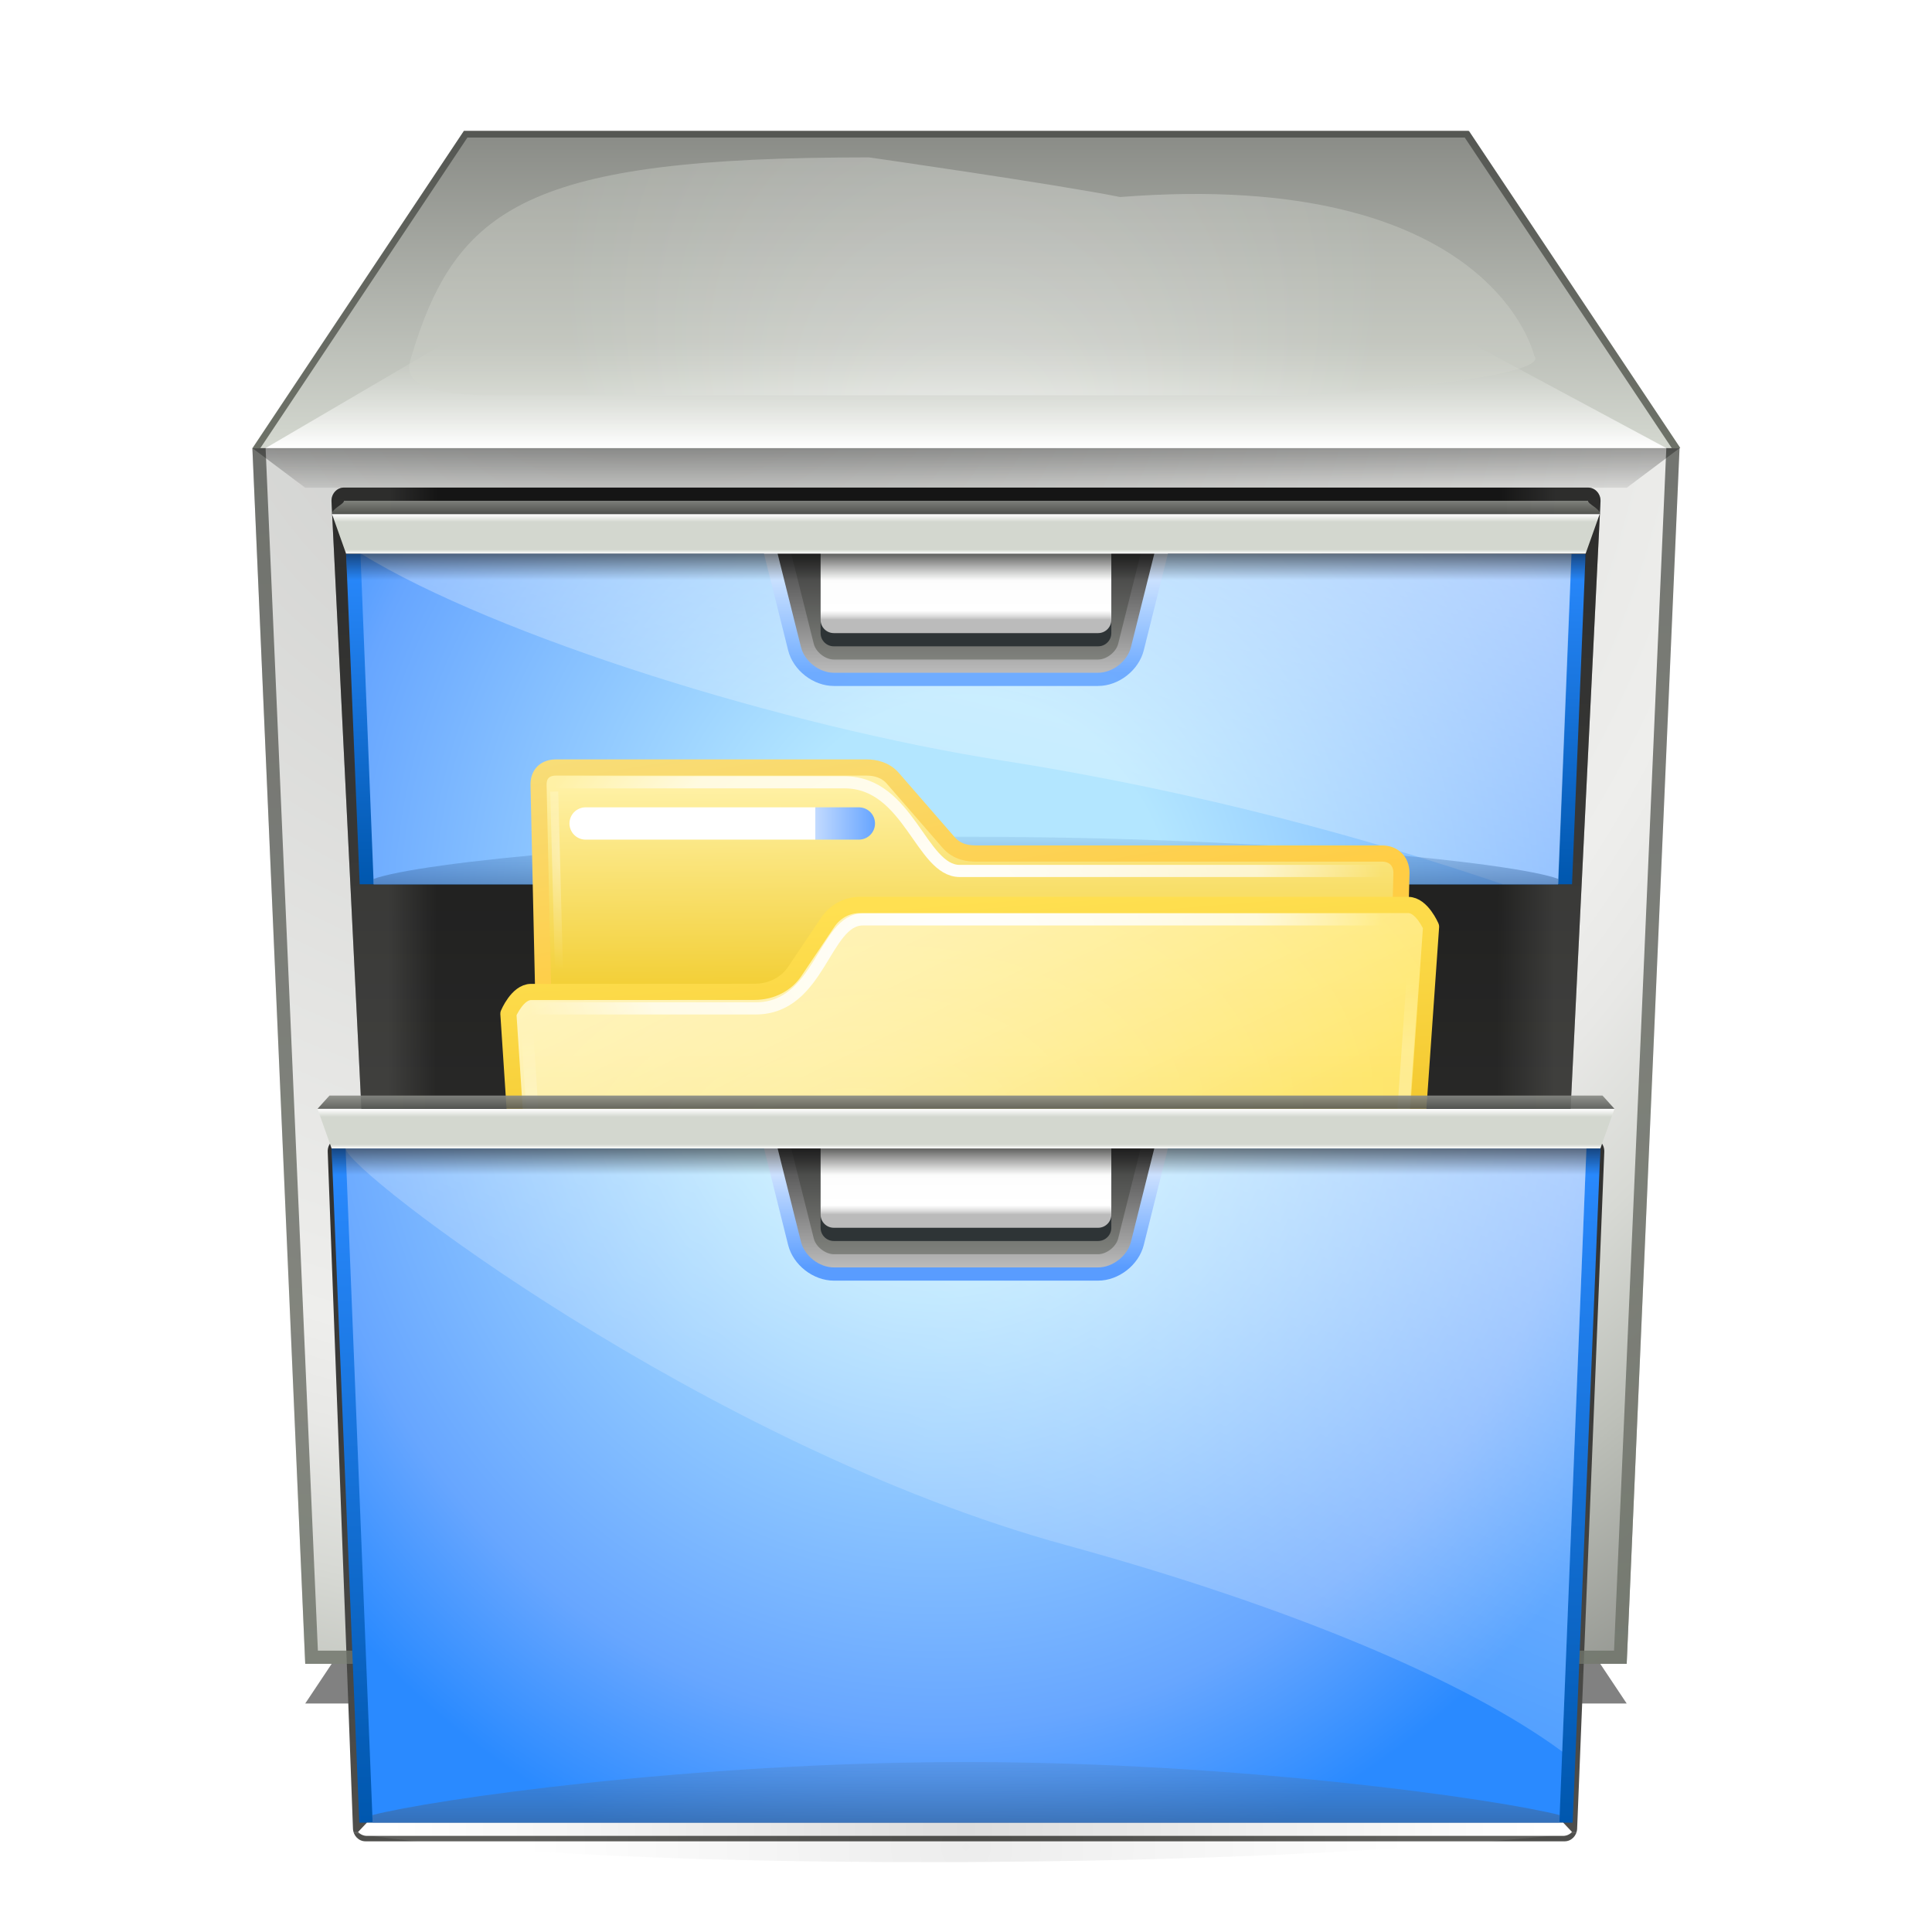 <svg enable-background="new 0 0 120 119.557" height="256" viewBox="0 0 256 256" width="256" xmlns="http://www.w3.org/2000/svg" xmlns:xlink="http://www.w3.org/1999/xlink">
  <defs>
    <linearGradient id="linearGradient3316">
      <stop offset="0" stop-color="#555753"/>
      <stop offset=".5" stop-color="#666962"/>
      <stop offset="1" stop-color="#70756a"/>
    </linearGradient>
    <linearGradient id="linearGradient3178" gradientTransform="matrix(1.654 0 0 1.752 28.74 17.311)" gradientUnits="userSpaceOnUse" x1="60.001" x2="60.001" xlink:href="#XMLID_34_" y1="113" y2="27"/>
    <linearGradient id="lg1">
      <stop offset="0" stop-color="#0057ae"/>
      <stop offset="1" stop-color="#2a8aff"/>
    </linearGradient>
    <linearGradient id="linearGradient3180" gradientUnits="userSpaceOnUse" x1="60" x2="60" xlink:href="#lg1" y1="57.001" y2="32.002"/>
    <linearGradient id="linearGradient3182" gradientUnits="userSpaceOnUse" x1="60.001" x2="60.001" y1="23.667" y2="-.333">
      <stop offset="0" stop-color="#d3d7cf"/>
      <stop offset="1" stop-color="#888a85"/>
    </linearGradient>
    <linearGradient id="linearGradient3186" gradientTransform="matrix(1.654 0 0 1.752 28.74 45.328)" gradientUnits="userSpaceOnUse" x1="60.001" x2="60.001" xlink:href="#lg1" y1="112" y2="61"/>
    <linearGradient id="lg2">
      <stop offset=".26" stop-color="#b3e6ff"/>
      <stop offset=".799" stop-color="#67a6ff"/>
      <stop offset="1" stop-color="#2a8aff"/>
    </linearGradient>
    <radialGradient id="radialGradient3188" cx="59.86" cy="60.001" gradientTransform="matrix(.977 0 0 1 1.387 0)" gradientUnits="userSpaceOnUse" r="65.89" xlink:href="#lg2"/>
    <linearGradient id="linearGradient3190" gradientTransform="matrix(1.654 0 0 1.752 28.74 17.311)" gradientUnits="userSpaceOnUse" x1="64.188" x2="56.454" y1="24.168" y2="57.639">
      <stop offset="0" stop-color="#fff"/>
      <stop offset="1" stop-color="#fff" stop-opacity=".291"/>
    </linearGradient>
    <linearGradient id="linearGradient3194" gradientTransform="matrix(1.654 0 0 1.752 28.74 45.328)" gradientUnits="userSpaceOnUse" x1="74.484" x2="54.375" y1="45.179" y2="95.453">
      <stop offset="0" stop-color="#fff"/>
      <stop offset="1" stop-color="#fff" stop-opacity=".253"/>
    </linearGradient>
    <linearGradient id="lg3">
      <stop offset="0" stop-color="#fff"/>
      <stop offset=".106" stop-color="#d3d7cf"/>
      <stop offset=".8" stop-color="#d3d7cf"/>
      <stop offset="1" stop-color="#fff"/>
    </linearGradient>
    <linearGradient id="linearGradient3196" gradientTransform="matrix(1.654 0 0 1.752 28.74 45.328)" gradientUnits="userSpaceOnUse" x1="60" x2="60" xlink:href="#lg3" y1="60.999" y2="58"/>
    <linearGradient id="lg4">
      <stop offset="0" stop-color="#888a85"/>
      <stop offset="1" stop-color="#555753"/>
    </linearGradient>
    <linearGradient id="linearGradient3198" gradientTransform="matrix(1.654 0 0 1.752 28.74 45.328)" gradientUnits="userSpaceOnUse" x1="59.999" x2="59.999" xlink:href="#lg4" y1="57" y2="58"/>
    <linearGradient id="linearGradient3202" gradientUnits="userSpaceOnUse" x1="60" x2="60" xlink:href="#lg3" y1="32" y2="29"/>
    <linearGradient id="linearGradient3212" gradientTransform="matrix(1.654 0 0 -1.168 28.74 223.414)" gradientUnits="userSpaceOnUse" x1="59.999" x2="59.999" xlink:href="#XMLID_59_" y1="58.001" y2="61.001"/>
    <linearGradient id="linearGradient3217" gradientTransform="matrix(1.654 0 0 1.752 28.74 45.328)" gradientUnits="userSpaceOnUse" x1="60" x2="60" xlink:href="#XMLID_58_" y1="103.99" y2="115.986"/>
    <linearGradient id="linearGradient3221" gradientTransform="matrix(1.654 0 0 1.752 28.74 45.328)" gradientUnits="userSpaceOnUse" x1="13.83" x2="106.17" y1="112.5" y2="112.5">
      <stop offset="0" stop-color="#fff"/>
      <stop offset=".5" stop-color="#ddd"/>
      <stop offset="1" stop-color="#fff"/>
    </linearGradient>
    <linearGradient id="linearGradient3224" gradientTransform="matrix(1.654 0 0 1.752 28.74 17.311)" gradientUnits="userSpaceOnUse" x1="60.001" x2="60.001" xlink:href="#XMLID_59_" y1="34" y2="32"/>
    <linearGradient id="linearGradient3227" gradientTransform="matrix(1.654 0 0 1.752 28.74 17.311)" gradientUnits="userSpaceOnUse" x1="60" x2="60" xlink:href="#XMLID_58_" y1="52.007" y2="60.004"/>
    <linearGradient id="linearGradient3230" gradientTransform="matrix(1.654 0 0 1.752 28.74 17.311)" gradientUnits="userSpaceOnUse" x1="59.999" x2="59.999" xlink:href="#lg4" y1="28" y2="29"/>
    <radialGradient id="radialGradient3234" cx="60" cy="113.582" gradientUnits="userSpaceOnUse" r="27.155">
      <stop offset="0" stop-color="#323232"/>
      <stop offset="1" stop-color="#fff"/>
    </radialGradient>
    <filter id="filter3709" height="1.037" width="1.041" x="-.02" y="-.014">
      <feGaussianBlur stdDeviation=".5"/>
    </filter>
    <linearGradient id="linearGradient3773" gradientTransform="matrix(1.719 0 0 1.751 24.88 17.352)" gradientUnits="userSpaceOnUse" x1="60" x2="60" y1="16" y2="24">
      <stop offset="0" stop-color="#d3d7cf" stop-opacity="0"/>
      <stop offset="1" stop-color="#fff"/>
    </linearGradient>
    <clipPath id="clipPath3777">
      <polygon points="10 116 6 24 114 24 110 116"/>
    </clipPath>
    <linearGradient id="linearGradient3786" gradientUnits="userSpaceOnUse" x1="149.013" x2="149.013" xlink:href="#XMLID_59_" y1="66.383" y2="45.37"/>
    <radialGradient id="radialGradient3792" cx="36" cy="8.667" gradientUnits="userSpaceOnUse" r="136.105">
      <stop offset="0" stop-color="#c7c8c6"/>
      <stop offset=".621" stop-color="#eeeeec"/>
      <stop offset=".679" stop-color="#e8e8e6"/>
      <stop offset=".757" stop-color="#d7d9d4"/>
      <stop offset=".847" stop-color="#bcbfb8"/>
      <stop offset=".852" stop-color="#babdb6"/>
      <stop offset="1" stop-color="#888a85"/>
    </radialGradient>
    <filter id="filter3804" height="1.18" width="1.065" x="-.033" y="-.09">
      <feGaussianBlur stdDeviation=".3"/>
    </filter>
    <clipPath id="clipPath4208">
      <polygon points="22 0 6 24 114 24 98 0" transform="matrix(.938 0 0 .938 -3.75 3.529)"/>
    </clipPath>
    <filter id="filter4212" height="1.098" width="1.022" x="-.011" y="-.054">
      <feGaussianBlur stdDeviation=".309"/>
    </filter>
    <filter id="filter4224" height="1.264" width="1.059" x="-.029" y="-.132">
      <feGaussianBlur stdDeviation="1.222"/>
    </filter>
    <radialGradient id="radialGradient4404" cx="57.832" cy="52.007" gradientTransform="matrix(1.616 0 0 1.752 31.035 45.328)" gradientUnits="userSpaceOnUse" r="66.174" xlink:href="#lg2"/>
    <linearGradient id="linearGradient4406" gradientUnits="userSpaceOnUse" x1="52" x2="52" xlink:href="#linearGradient3316" y1="16" y2="128.071"/>
    <linearGradient id="linearGradient4408" gradientUnits="userSpaceOnUse" x1="46.875" x2="46.875" xlink:href="#linearGradient3316" y1="3.529" y2="29.779"/>
    <filter id="filter66138" color-interpolation-filters="sRGB" height="1.502" width="1.012" x="-.006" y="-.251">
      <feGaussianBlur stdDeviation=".197"/>
    </filter>
    <linearGradient id="linearGradient66147" gradientTransform="matrix(1.654 0 0 1.752 28.74 49.381)" gradientUnits="userSpaceOnUse" x1="60.001" x2="60.001" xlink:href="#XMLID_34_" y1="113" y2="27"/>
    <linearGradient id="linearGradient66412" gradientTransform="matrix(1.654 0 0 1.752 28.74 17.311)" gradientUnits="userSpaceOnUse" x1="107.155" x2="13.756" y1="67.16" y2="66.94">
      <stop offset="0" stop-color="#50504d"/>
      <stop offset=".049"/>
      <stop offset=".959"/>
      <stop offset="1" stop-color="#50504d"/>
    </linearGradient>
    <filter id="filter4454" color-interpolation-filters="sRGB" height="4.714" width="1.323" x="-.161" y="-1.857">
      <feGaussianBlur stdDeviation="15.477"/>
    </filter>
    <linearGradient id="linearGradient4786" gradientTransform="matrix(5.366 0 0 5.087 24.876 281.347)" gradientUnits="userSpaceOnUse" x1="15.133" x2="15.044" y1="17.42" y2="6.623">
      <stop offset="0" stop-color="#f0c923"/>
      <stop offset="1" stop-color="#fff1a5"/>
    </linearGradient>
    <filter id="filter4123" color-interpolation-filters="sRGB" height="1.737" width="1.154" x="-.077" y="-.369">
      <feGaussianBlur stdDeviation="6.45"/>
    </filter>
    <linearGradient id="linearGradient4790" gradientUnits="userSpaceOnUse" x1="107.5" x2="94.814" y1="357" y2="279.762">
      <stop offset="0" stop-color="#ffcd44"/>
      <stop offset="1" stop-color="#f5e38c"/>
    </linearGradient>
    <radialGradient id="radialGradient5200" cx="143.602" cy="314.059" gradientTransform="matrix(1 .005 -.003 .66 .994 134.194)" gradientUnits="userSpaceOnUse" r="101.605" xlink:href="#linearGradient4324-3"/>
    <linearGradient id="linearGradient4324-3">
      <stop offset="0" stop-color="#fff"/>
      <stop offset=".711" stop-color="#fff" stop-opacity=".653"/>
      <stop offset="1" stop-color="#fff" stop-opacity="0"/>
    </linearGradient>
    <filter id="filter4686" color-interpolation-filters="sRGB" height="1.267" width="1.014" x="-.007" y="-.133">
      <feGaussianBlur stdDeviation=".559"/>
    </filter>
    <linearGradient id="linearGradient1153" gradientUnits="userSpaceOnUse" x1="28.764" x2="104.454" y1="36.473" y2="36.473">
      <stop offset="0" stop-color="#fff"/>
      <stop offset=".804" stop-color="#fff"/>
      <stop offset=".804" stop-color="#c2daff"/>
      <stop offset="1" stop-color="#67a5ff"/>
    </linearGradient>
    <radialGradient id="radialGradient1239" cx="53.078" cy="315.766" gradientTransform="matrix(12.122 -.519 1.255 28.998 -987.397 -8818.051)" gradientUnits="userSpaceOnUse" r=".945" xlink:href="#linearGradient4222"/>
    <linearGradient id="linearGradient4222">
      <stop offset="0" stop-color="#fff"/>
      <stop offset="1" stop-color="#fff" stop-opacity="0"/>
    </linearGradient>
    <filter id="filter1241" color-interpolation-filters="sRGB" height="1.082" width="5.77" x="-2.385" y="-.041">
      <feGaussianBlur stdDeviation=".696"/>
    </filter>
    <linearGradient id="linearGradient11897" gradientUnits="userSpaceOnUse" x1="148.066" x2="148.066" y1="486.029" y2="315.263">
      <stop offset="0" stop-color="#b79b0a"/>
      <stop offset=".063" stop-color="#dcb50c"/>
      <stop offset=".13" stop-color="#f5ce0c"/>
      <stop offset=".2" stop-color="#f7d435"/>
      <stop offset=".7" stop-color="#ffe564"/>
      <stop offset="1" stop-color="#ffe76d"/>
    </linearGradient>
    <radialGradient id="radialGradient69112" cx="147.016" cy="525.86" gradientTransform="matrix(1.587 0 -0 .753 -86.287 85.9)" gradientUnits="userSpaceOnUse" r="103.047" xlink:href="#linearGradient4222"/>
    <filter id="filter4375-19" color-interpolation-filters="sRGB" height="2.706" width="1.027" x="-.014" y="-.853">
      <feGaussianBlur stdDeviation="1.066"/>
    </filter>
    <radialGradient id="radialGradient6522" cx="129.671" cy="373.827" gradientTransform="matrix(1.648 -.21 .129 1 -143.259 41.552)" gradientUnits="userSpaceOnUse" r="108.063">
      <stop offset="0" stop-color="#fff" stop-opacity=".3"/>
      <stop offset="1" stop-color="#fff" stop-opacity="0"/>
    </radialGradient>
    <linearGradient id="linearGradient6345" gradientUnits="userSpaceOnUse" x1="85.711" x2="130.892" y1="333.963" y2="426.569">
      <stop offset="0" stop-color="#fff" stop-opacity=".501"/>
      <stop offset="1" stop-color="#fff" stop-opacity="0"/>
    </linearGradient>
    <linearGradient id="linearGradient6330" gradientUnits="userSpaceOnUse" x1="167.422" x2="180.588" y1="320.081" y2="482.759">
      <stop offset="0" stop-color="#ffe051"/>
      <stop offset=".853" stop-color="#e3a700"/>
      <stop offset="1" stop-color="#9b7200"/>
    </linearGradient>
    <radialGradient id="radialGradient4473" cx="247.518" cy="398.591" gradientTransform="matrix(18.995 1.488 -.695 8.777 -4177.069 -3468.231)" gradientUnits="userSpaceOnUse" r="6.67" xlink:href="#linearGradient4324-3"/>
    <filter id="filter4504" color-interpolation-filters="sRGB" height="1.017" width="1.596" x="-.298" y="-.008">
      <feGaussianBlur stdDeviation=".366"/>
    </filter>
    <radialGradient id="radialGradient4510" cx="247.068" cy="400.185" gradientTransform="matrix(18.991 -1.537 .728 8.902 -4934.661 -2770.632)" gradientUnits="userSpaceOnUse" r="6.67" xlink:href="#linearGradient4324-3"/>
    <radialGradient id="radialGradient4684" cx="143.602" cy="314.059" gradientTransform="matrix(1 .005 -.003 .66 .994 125.472)" gradientUnits="userSpaceOnUse" r="101.605" xlink:href="#linearGradient4324-3"/>
    <radialGradient id="XMLID_38_" cx="60.477" cy="11" fx="60.302" fy="26.068" gradientUnits="userSpaceOnUse" r="30.797">
      <stop offset="0" stop-color="#fff"/>
      <stop offset="1" stop-color="#d3d7cf"/>
    </radialGradient>
    <filter id="feGaussianBlur402" height="1.8" width="1.169" x="-.084" y="-.4">
      <feGaussianBlur stdDeviation="3"/>
    </filter>
    <linearGradient id="XMLID_34_" gradientUnits="userSpaceOnUse" x1="60.001" x2="60.001" y1="113" y2="27">
      <stop offset="0" stop-color="#50504d"/>
      <stop offset="1" stop-color="#1e1e1e"/>
    </linearGradient>
    <linearGradient id="XMLID_58_" gradientUnits="userSpaceOnUse" x1="59.999" x2="59.999" y1="54.432" y2="56.981">
      <stop offset="0" stop-color="#6193cf" stop-opacity="0"/>
      <stop offset="1" stop-color="#254c7c"/>
    </linearGradient>
    <linearGradient id="XMLID_59_" gradientUnits="userSpaceOnUse" x1="60.001" x2="60.001" y1="34" y2="32">
      <stop offset="0" stop-opacity="0"/>
      <stop offset="1"/>
    </linearGradient>
    <linearGradient id="lg5">
      <stop offset="0" stop-color="#599cff"/>
      <stop offset="1" stop-color="#fff"/>
    </linearGradient>
    <linearGradient id="XMLID_48_" gradientUnits="userSpaceOnUse" x1="60" x2="60" xlink:href="#lg5" y1="41" y2="30.82"/>
    <linearGradient id="lg6">
      <stop offset="0" stop-color="#bbb"/>
      <stop offset="1" stop-color="#323232"/>
    </linearGradient>
    <linearGradient id="XMLID_49_" gradientUnits="userSpaceOnUse" x1="60" x2="60" xlink:href="#lg6" y1="41" y2="30.82"/>
    <linearGradient id="lg7">
      <stop offset="0" stop-color="#888a85"/>
      <stop offset="1" stop-color="#323232"/>
    </linearGradient>
    <linearGradient id="XMLID_50_" gradientUnits="userSpaceOnUse" x1="59.889" x2="59.889" xlink:href="#lg7" y1="41" y2="30.82"/>
    <linearGradient id="lg8">
      <stop offset="0" stop-color="#bbb"/>
      <stop offset=".05" stop-color="#ddd"/>
      <stop offset=".124" stop-color="#fff"/>
      <stop offset=".489" stop-color="#fdfdfd"/>
      <stop offset=".627" stop-color="#f6f7f6"/>
      <stop offset=".727" stop-color="#ebebea"/>
      <stop offset=".809" stop-color="#dadbd9"/>
      <stop offset=".879" stop-color="#c4c5c3"/>
      <stop offset=".94" stop-color="#aaaba8"/>
      <stop offset=".996" stop-color="#8b8d88"/>
      <stop offset="1" stop-color="#888a85"/>
    </linearGradient>
    <linearGradient id="XMLID_51_" gradientUnits="userSpaceOnUse" x1="60.001" x2="60.001" xlink:href="#lg8" y1="37" y2="31.376"/>
    <linearGradient id="XMLID_44_" gradientUnits="userSpaceOnUse" x1="60" x2="60" xlink:href="#lg5" y1="70" y2="59.82"/>
    <linearGradient id="XMLID_45_" gradientUnits="userSpaceOnUse" x1="60" x2="60" xlink:href="#lg6" y1="70" y2="59.82"/>
    <linearGradient id="XMLID_46_" gradientUnits="userSpaceOnUse" x1="59.889" x2="59.889" xlink:href="#lg7" y1="70" y2="59.82"/>
    <linearGradient id="XMLID_47_" gradientUnits="userSpaceOnUse" x1="60.001" x2="60.001" xlink:href="#lg8" y1="66" y2="60.376"/>
  </defs>
  <polygon filter="url(#filter4224)" opacity=".7" points="10 117 110 117 95.185 94.778 24.815 94.778" transform="matrix(1.751 0 0 1.751 22.935 20.854)"/>
  <polygon fill="url(#radialGradient3792)" points="110 116 10 116 6 24 114 24" transform="matrix(1.751 0 0 1.751 22.935 17.352)"/>
  <path d="m212.119 151.335c-.313-.345-.744-.541-1.196-.541h-165.847c-.452 0-.883.194-1.194.541-.313.345-.478.809-.458 1.287l3.346 89.685c.038.937.768 1.676 1.653 1.676h158.903c.885 0 1.615-.739 1.653-1.676l3.597-89.685c.019-.478-.146-.944-.457-1.287z" fill="url(#linearGradient66147)" stroke-width="1.868"/>
  <path d="m211.618 65.147c-.313-.345-.744-.541-1.196-.541h-164.844c-.452 0-.883.194-1.194.541-.313.345-.478.809-.458 1.287l7.105 144.304c.038.937.768 1.676 1.653 1.676h150.635c.885 0 1.615-.739 1.653-1.676l7.105-144.304c.019-.478-.146-.944-.457-1.287z" fill="url(#linearGradient3178)" stroke-width="1.868"/>
  <path d="m211.618 65.147c-.313-.345-.744-.541-1.196-.541h-164.844c-.452 0-.883.194-1.194.541-.313.345-.478.809-.458 1.287l7.105 144.304c.038.937.768 1.676 1.653 1.676h150.635c.885 0 1.615-.739 1.653-1.676l7.105-144.304c.019-.478-.146-.944-.457-1.287z" fill="url(#linearGradient66412)" opacity=".3" stroke-width="1.868"/>
  <polygon fill="url(#linearGradient3180)" points="10.352 32.002 11.438 57 108.562 56.999 109.647 32.017" transform="matrix(1.654 0 0 1.752 28.74 17.311)"/>
  <polygon fill="url(#linearGradient3182)" points="98 0 22 0 6 24 114 24" transform="matrix(1.751 0 0 1.751 22.935 17.352)"/>
  <path d="m194.736 45.37-117.712-10.507-41.832 24.515h185.615z" fill="url(#linearGradient3773)" stroke-width="1.868"/>
  <path d="m52.667 2c-25.742 0-31.245 3.667-34.667 15.19-1.047 2.81 4.197 2.81 6.397 2.81h61.205c2.2 0 18.857-1.347 17.397-2.992 0 0-3.134-14.208-31.333-12.008-4.871-.975-18.999-3-18.999-3z" fill="url(#XMLID_38_)" filter="url(#feGaussianBlur402)" opacity=".6" transform="matrix(1.751 0 0 1.751 22.935 17.352)"/>
  <polygon fill="url(#radialGradient3188)" points="11.5 32.002 12.561 57 107.438 56.999 108.5 32.017" transform="matrix(1.654 0 0 1.752 28.74 17.311)"/>
  <path d="m132.963 100.807c26.233 4.115 48.929 10.496 66.122 16.348h7.395l1.757-43.76-160.403-.025c17.963 10.999 56.125 22.885 85.129 27.436z" fill="url(#linearGradient3190)" opacity=".5" stroke-width="1.868"/>
  <g transform="matrix(1.751 0 0 1.751 22.935 17.352)">
    <path d="m44.965 30.031c-.287.202-.476.589-.476.941 0 .073.008.145.025.212l2.03 8.119c.379 1.512 1.896 2.697 3.456 2.697h20c1.56 0 3.078-1.186 3.456-2.698l2.029-8.119c.099-.396-.105-.915-.455-1.156-2.236-1.285-27.785-1.286-30.065.004z" fill="url(#XMLID_48_)" opacity=".8"/>
    <path d="m72.485 39.06c-.266 1.067-1.385 1.94-2.485 1.94h-20c-1.1 0-2.218-.873-2.485-1.94l-2.03-8.119c-.267-1.067 29.296-1.067 29.03 0z" fill="url(#XMLID_49_)"/>
    <path d="m46.677 31.586c.353 1.41 1.808 7.231 1.808 7.231.155.62.877 1.183 1.515 1.183h20c.639 0 1.36-.563 1.516-1.183 0 0 1.289-5.161 1.807-7.231-4.053-.572-22.593-.572-26.646 0z" fill="url(#XMLID_50_)"/>
    <path d="m50 31c-.552 0-1 .448-1 1v6c0 .553.448 1 1 1h20c.553 0 1-.447 1-1v-6c0-.552-.447-1-1-1z" fill="#2e3436" filter="url(#filter3804)"/>
    <path d="m50 30c-.552 0-1 .448-1 1v6c0 .553.448 1 1 1h20c.553 0 1-.447 1-1v-6c0-.552-.447-1-1-1z" fill="url(#XMLID_51_)"/>
  </g>
  <polygon fill="url(#linearGradient3202)" points="109.648 32 110.778 29 9.221 29 10.352 32" transform="matrix(1.654 0 0 1.752 28.74 17.311)"/>
  <path d="m212.004 68.109c.03-.711-1.601-1.303-1.582-1.752h-164.844c.018.448-1.611 1.04-1.583 1.752z" fill="url(#linearGradient3230)" opacity=".9" stroke-width="1.868"/>
  <path d="m206.506 116.47c-5.78-2.179-38.726-5.599-78.506-5.599-39.783 0-72.731 3.42-78.508 5.599l.028.685 156.958-.002z" fill="url(#linearGradient3227)" opacity=".9" stroke-width="1.868"/>
  <path d="m209.992 76.867c.051-1.247.099-2.417.144-3.503h-164.27s.093 2.256.144 3.503z" fill="url(#linearGradient3224)" opacity=".5" stroke-width="1.868"/>
  <path d="m114 24-4 92h-100l-4-92" style="opacity:.9;fill:none;stroke-width:2;clip-path:url(#clipPath3777);stroke:url(#linearGradient4406);filter:url(#filter3709)" transform="matrix(1.751 0 0 1.751 22.935 17.352)"/>
  <path d="m215.554 64.631h-175.109l-7.004-5.253h189.117z" fill="url(#linearGradient3786)" stroke-width="1.868"/>
  <path clip-path="url(#clipPath4208)" d="m103.125 26.029-15-22.5h-71.25l-15 22.5" fill="none" filter="url(#filter4212)" stroke="url(#linearGradient4408)" stroke-width=".938" transform="matrix(1.868 0 0 1.868 29.939 10.762)"/>
  <g transform="matrix(.535 0 0 .535 139.096 145.272)">
    <rect fill-rule="evenodd" filter="url(#filter4454)" height="20" opacity=".8" rx="8.153" ry="10" transform="matrix(.903 0 0 .297 -138.129 50.701)" width="230" x="15" y="201"/>
    <g enable-background="new" transform="matrix(1.058 0 0 1.064 -176.335 -412.351)">
      <path d="m52.094 312c-2.336 0-4.094 1.278-4.094 3.95v167.466c0 3.952 2.447 6.585 5.772 6.585h189.555c3.344 0 4.673-2.461 4.673-5.905v-147.522c0-2.951-2.011-4.547-4.516-4.547h-93.987c-1.693 0-4.434-.205-6.493-2.561l-13.071-14.954c-1.757-2.011-4.225-2.511-6.09-2.511z" fill="url(#linearGradient4786)" fill-rule="evenodd"/>
      <path d="m122.25 324c-3.198 0-5.916 1.724-7.531 4.125l-7.656 11.344c-1.912 2.841-5.3 4.78-9.469 4.781h-44.691c-3.197 0-5.392 3.037-5.344 5.062l.406 16.688h199.194l1.281-36.938c.104-3.037-2.147-5.062-5.344-5.062z" fill-rule="evenodd" filter="url(#filter4123)" opacity=".712" transform="translate(0 20)"/>
      <path d="m51.094 311c-2.336 0-4.094 1.278-4.094 3.95l3.78 168.466c0 3.952 2.447 6.585 5.772 6.585h183.996c3.344 0 4.673-2.461 4.673-5.905l3.78-148.522c0-2.951-2.011-4.547-4.516-4.547h-94.987c-1.693 0-4.434-.205-6.493-2.561l-13.071-14.954c-1.757-2.011-4.225-2.511-6.09-2.511z" fill="none" stroke="url(#linearGradient4790)" stroke-width="3.769"/>
      <path d="m51.07 314.443h67.537c15.096 0 17.92 20.638 26.983 20.638h103.022" fill="none" filter="url(#filter4686)" stroke="url(#radialGradient5200)" stroke-width="2.827"/>
      <path d="m32.764 36.473h67.69" fill="#82b7ff" stroke="url(#linearGradient1153)" stroke-linecap="round" stroke-width="8" transform="matrix(.945 0 0 .94 27.055 289.746)"/>
      <path d="m50.673 296.605 1.095 41.308" fill="none" filter="url(#filter1241)" opacity=".6" stroke="url(#radialGradient1239)" stroke-width="1.885" transform="translate(0 20)"/>
    </g>
    <g enable-background="new" transform="matrix(1.058 0 0 1.064 -176.405 -402.785)">
      <path d="m122.254 334.01h128.406c3.197 0 5.344 5.062 5.344 5.062l-10.344 146.938h-197.25l-8.406-126.688s2.116-5.062 5.312-5.062l52.281-.031c4.168-.002 7.557-1.94 9.469-4.781l7.656-11.344c1.616-2.401 4.333-4.094 7.531-4.094z" fill="url(#linearGradient11897)"/>
      <path d="m245.656 480.938h-197.25v3h197.25z" fill="url(#radialGradient69112)" fill-rule="evenodd" filter="url(#filter4375-19)" opacity=".499" transform="matrix(1 0 0 3.292 0 -1113.528)"/>
      <path d="m122.254 334.01h128.406c3.197 0 5.344 5.062 5.344 5.062l-10.344 146.938h-197.25l-8.406-126.688s2.116-5.062 5.312-5.062l52.281-.031c4.168-.002 7.557-1.94 9.469-4.781l7.656-11.344c1.616-2.401 4.333-4.094 7.531-4.094z" fill="url(#radialGradient6522)"/>
      <path d="m122.254 334.009c-3.198 0-5.916 1.692-7.531 4.093l-7.657 11.344c-1.912 2.841-5.299 4.78-9.467 4.782l-52.282.031c-3.197 0-5.33 3.037-5.311 5.063l4.287 61.42 208.935-37.755 2.777-43.916c-.003-3.038-2.148-5.063-5.344-5.063z" fill="url(#linearGradient6345)"/>
      <path d="m241.877 480.938h-187.801v3h187.801z" fill="url(#radialGradient69112)" fill-rule="evenodd" filter="url(#filter4375-19)" opacity=".3" transform="matrix(1 0 0 .722 0 131.781)"/>
      <path d="m122.188 323h128.406c3.197 0 5.344 5.062 5.344 5.062l-10.344 146.938h-197.25l-8.406-126.688s2.116-5.062 5.312-5.062l52.281-.031c4.168-.002 7.557-1.94 9.469-4.781l7.656-11.344c1.616-2.401 4.333-4.094 7.531-4.094z" fill="none" stroke="url(#linearGradient6330)" stroke-linecap="round" stroke-linejoin="round" stroke-width="3.769" transform="translate(.066 11.01)"/>
      <path d="m242.728 466.93 9.579-136.678" fill="none" filter="url(#filter4504)" opacity=".6" stroke="url(#radialGradient4473)" stroke-width="2.827" transform="translate(.066 11.01)"/>
      <path d="m51.845 467.081-7.683-117.524" fill="none" filter="url(#filter4504)" opacity=".6" stroke="url(#radialGradient4510)" stroke-width="2.827" transform="translate(.066 11.01)"/>
      <path d="m45.401 347.075h52.419c15.096 0 16.03-20.715 25.093-20.715h125.699" fill="none" filter="url(#filter4686)" stroke="url(#radialGradient4684)" stroke-width="2.827" transform="translate(.066 11.01)"/>
    </g>
  </g>
  <path d="m43.941 152.179c1.575 38.363 3.39 82.527 3.669 89.334h160.779c.28-6.807 2.094-50.971 3.669-89.334z" fill="url(#linearGradient3186)" stroke-width="1.868"/>
  <path d="m45.792 152.179c1.539 38.363 3.31 82.527 3.585 89.334h157.247c.273-6.807 2.045-50.971 3.585-89.334z" fill="url(#radialGradient4404)" stroke-width="1.868"/>
  <path d="m141.235 204.729c29.523 8.091 52.967 17.926 65.767 27.364.66-16.487 2.005-49.966 3.206-79.914h-164.415c.119 2.966 47.774 39.484 95.442 52.55z" fill="url(#linearGradient3194)" opacity=".5" stroke-width="1.868"/>
  <g transform="matrix(1.751 0 0 1.751 22.935 45.37)">
    <path d="m44.965 59.031c-.287.202-.476.589-.476.941 0 .073.008.145.025.212l2.03 8.119c.379 1.512 1.896 2.697 3.456 2.697h20c1.56 0 3.078-1.186 3.456-2.698l2.029-8.119c.099-.396-.105-.915-.455-1.156-2.236-1.285-27.785-1.286-30.065.004z" fill="url(#XMLID_44_)"/>
    <path d="m72.485 68.06c-.266 1.067-1.385 1.94-2.485 1.94h-20c-1.1 0-2.218-.873-2.485-1.94l-2.03-8.119c-.267-1.067 29.296-1.067 29.03 0z" fill="url(#XMLID_45_)"/>
    <path d="m46.677 60.586c.353 1.41 1.808 7.231 1.808 7.231.155.62.877 1.183 1.515 1.183h20c.639 0 1.36-.563 1.516-1.183 0 0 1.289-5.161 1.807-7.231-4.053-.572-22.593-.572-26.646 0z" fill="url(#XMLID_46_)"/>
    <path d="m50 60c-.552 0-1 .448-1 1v6c0 .553.448 1 1 1h20c.553 0 1-.447 1-1v-6c0-.552-.447-1-1-1z" fill="#2e3436" filter="url(#filter3804)"/>
    <path d="m50 59c-.552 0-1 .448-1 1v6c0 .553.448 1 1 1h20c.553 0 1-.447 1-1v-6c0-.552-.447-1-1-1z" fill="url(#XMLID_47_)"/>
  </g>
  <path d="m43.941 152.179h168.117l1.869-5.255h-171.856z" fill="url(#linearGradient3196)" stroke-width="1.702"/>
  <path d="m43.655 145.172-1.583 1.752h171.856l-1.582-1.752z" fill="url(#linearGradient3198)" opacity=".9" stroke-width="1.702"/>
  <path d="m21.609 112.642s9.09 1.88 35.859 1.88c26.769 0 40.923-1.88 40.923-1.88z" fill="url(#radialGradient3234)" filter="url(#filter66138)" opacity=".3" stroke-width=".874" transform="matrix(2.138 0 0 2.138 -.281 1.893)"/>
  <path d="m208.301 242.746-1.165-1.233h-158.524l-1.165 1.233c.299.319.71.518 1.165.518h158.524c.455 0 .864-.2 1.165-.518z" fill="url(#linearGradient3221)" stroke-width="1.868"/>
  <path d="m211.915 155.682h-167.83l-.144-3.503h168.117z" fill="url(#linearGradient3212)" opacity=".5" stroke-width="1.702"/>
  <path d="m206.664 240.508c-7.724-2.018-42.214-7.03-78.664-7.03-36.452 0-70.94 5.01-78.664 7.03.015.387.03.736.04 1.005h157.247c.011-.27.025-.62.041-1.005z" fill="url(#linearGradient3217)" stroke-width="1.868"/>
</svg>
